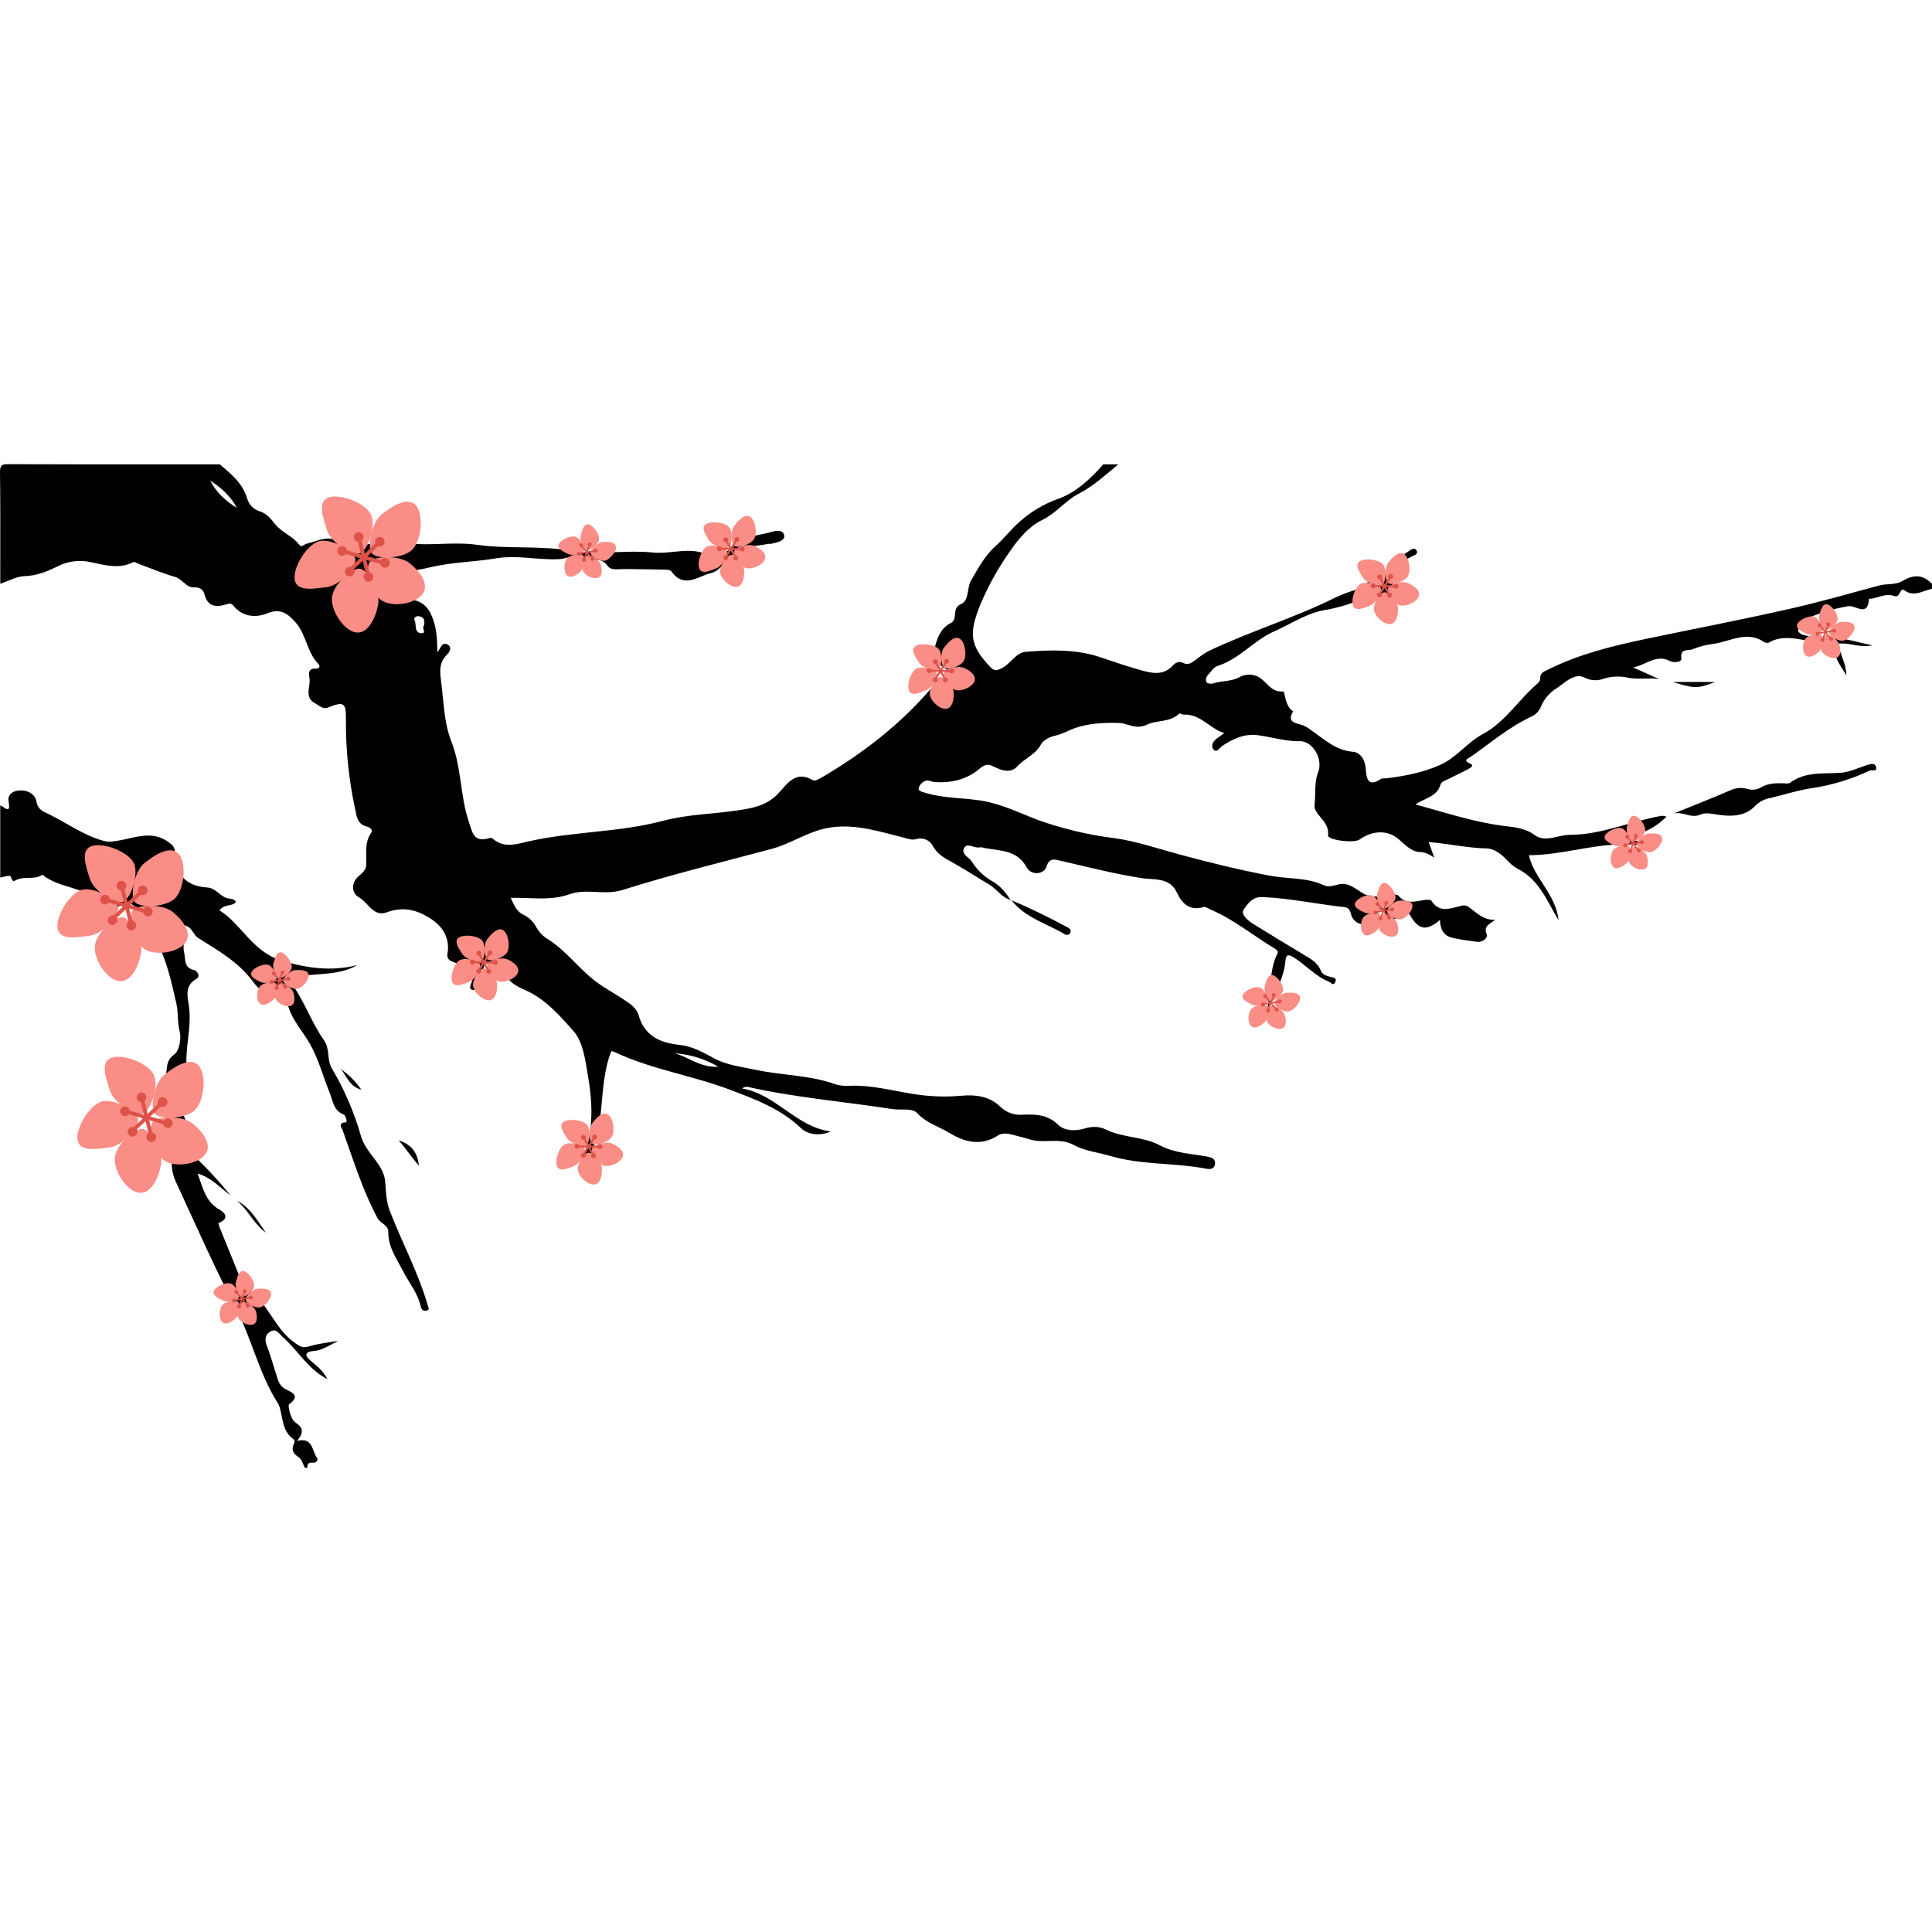 <svg xmlns="http://www.w3.org/2000/svg" fill="none" version="1.1" width="154" height="154" viewBox="0 0 154 154"><g><g><path d="M153.407,47.109C153.603,47.041,153.799,46.972,154,46.936L153.996,46.539C153.28,45.797,152.567,45.765,151.628,46.319C151.079,46.644,150.399,46.503,149.768,46.674C147.382,47.323,144.997,48.004,142.583,48.548C138.799,49.401,134.985,50.136,131.187,50.929C128.524,51.489,125.884,52.134,123.427,53.357C123.397,53.371,123.366,53.385,123.336,53.399C123.036,53.536,122.743,53.669,122.77,54.107C122.76,54.239,122.697,54.362,122.595,54.447C121.061,55.741,120.017,57.539,118.184,58.519C116.945,59.186,116.083,60.411,114.756,60.989C113.389,61.586,111.948,61.868,110.48,62.04C110.437,62.045,110.39,62.044,110.344,62.044C110.25,62.043,110.156,62.041,110.092,62.084C108.991,62.82,108.919,61.95,108.869,61.344C108.865,61.294,108.861,61.246,108.857,61.201C108.787,60.48,108.389,59.968,107.842,59.925C106.405,59.805,105.488,58.859,104.416,58.138C104.234,57.996,104.033,57.88,103.819,57.795C103.744,57.772,103.667,57.751,103.591,57.731C103.094,57.598,102.618,57.471,103.077,56.699C102.627,56.445,102.483,55.789,102.398,55.404C102.359,55.227,102.332,55.107,102.295,55.111C101.654,55.188,101.286,54.823,100.919,54.46C100.65,54.194,100.382,53.929,100.008,53.839C99.604,53.722,99.17,53.77,98.801,53.972C98.142,54.343,97.396,54.246,96.716,54.474C96.556,54.53,96.242,54.49,96.174,54.383C96.053,54.189,96.16,53.928,96.328,53.752C96.554,53.514,96.763,53.17,97.044,53.083C98.787,52.545,99.931,51.05,101.554,50.332C102.86,49.754,104.111,48.907,105.476,48.649C106.714,48.449,107.916,48.072,109.046,47.529C109.204,47.48,109.373,47.476,109.533,47.517C110.856,47.698,110.932,47.583,111.083,46.225C111.176,45.384,111.704,44.747,112.5,44.374C112.528,44.36,112.559,44.346,112.59,44.332C112.81,44.235,113.066,44.121,112.907,43.867C112.752,43.619,112.5,43.794,112.306,43.929C112.274,43.951,112.243,43.973,112.215,43.991C111.807,44.255,111.358,44.518,111.254,45.048C111.151,45.578,110.671,45.745,110.339,45.828C110.063,45.899,110.059,45.659,110.056,45.424C110.055,45.331,110.053,45.238,110.034,45.166C109.525,45.322,109.239,44.991,109.04,44.57C108.82,44.822,108.931,44.99,109.028,45.135C109.056,45.176,109.082,45.216,109.099,45.255C109.42,45.977,109.008,46.745,108.226,46.97C107.593,47.144,106.977,47.374,106.385,47.659C103.118,49.28,99.612,50.33,96.328,51.9C95.985,52.094,95.659,52.316,95.353,52.563C95.314,52.589,95.276,52.617,95.238,52.644C94.97,52.836,94.694,53.034,94.358,52.861C93.974,52.662,93.697,52.821,93.476,53.059C92.718,53.871,91.825,53.672,90.936,53.42C89.849,53.117,88.775,52.749,87.71,52.388C85.822,51.745,83.747,51.791,81.741,51.958C80.995,52.021,80.575,52.875,79.903,53.236C79.505,53.448,79.27,53.535,78.908,53.139C77.294,51.416,77.219,50.503,78.138,48.2C78.771,46.702,79.563,45.276,80.502,43.947C81.158,42.982,82.016,41.962,83.027,41.474C84.181,40.92,84.917,39.906,85.954,39.37C87.169,38.741,88.12,37.855,89.137,37.014L87.943,37.014C86.948,38.155,85.754,39.253,84.425,39.735C83.235,40.147,82.141,40.797,81.21,41.644C80.553,42.23,80.014,42.939,79.384,43.506C78.48,44.3,77.967,45.312,77.394,46.285C77.058,46.863,77.275,47.869,76.598,48.157C75.798,48.49,76.421,49.367,75.76,49.681C75.146,49.973,74.829,50.566,74.63,51.197C74.304,52.069,74.709,53.044,75.558,53.43C75.621,53.461,75.692,53.486,75.764,53.511C76.018,53.599,76.272,53.688,76.154,54.026C76.029,54.389,75.559,54.49,75.215,54.413C74.724,54.304,74.565,54.47,74.238,54.851C71.793,57.713,68.85,59.994,65.615,61.906C65.364,62.054,64.959,62.288,64.799,62.193C63.593,61.469,62.919,62.243,62.321,62.929C62.209,63.057,62.101,63.181,61.992,63.293C61.065,64.244,59.941,64.426,58.779,64.599C56.813,64.893,54.783,64.912,52.879,65.421C49.352,66.361,45.691,66.266,42.153,67.06C42.05,67.083,41.945,67.109,41.839,67.135C40.998,67.34,40.078,67.565,39.276,66.846C39.19,66.793,39.086,66.78,38.989,66.81C37.878,67.143,37.683,66.51,37.447,65.745C37.417,65.648,37.387,65.549,37.354,65.45C36.669,63.39,36.789,61.171,35.993,59.147C35.356,57.535,35.372,55.826,35.141,54.147C35.018,53.258,35.09,52.698,35.687,52.116C35.925,51.88,35.981,51.513,35.663,51.366C35.334,51.217,35.204,51.442,35.059,51.693C34.998,51.799,34.935,51.909,34.853,51.997C34.863,50.902,34.795,49.891,34.344,48.939C33.868,47.934,32.987,47.696,32.024,47.768C31.134,47.834,30.326,47.587,29.496,47.333C28.959,47.169,28.412,47.001,27.827,46.914C28.87,45.648,30.151,45.318,31.568,45.491C32.507,45.614,33.408,45.428,34.298,45.217C36.031,44.806,37.812,44.794,39.55,44.505C40.534,44.342,41.501,44.419,42.465,44.495C43.165,44.551,43.863,44.606,44.566,44.57C44.772,44.559,44.974,44.512,45.176,44.464C45.574,44.37,45.973,44.276,46.407,44.459C46.643,44.558,46.902,44.568,47.163,44.578C47.625,44.596,48.094,44.614,48.454,45.132C48.651,45.412,49.094,45.39,49.512,45.368C49.639,45.362,49.764,45.356,49.879,45.358C50.808,45.374,51.737,45.372,52.664,45.4C52.712,45.401,52.763,45.401,52.816,45.402C53.093,45.403,53.418,45.405,53.52,45.547C54.286,46.626,55.137,46.272,55.947,45.936C56.212,45.826,56.473,45.717,56.725,45.662C57.304,45.531,57.798,44.794,58.267,44.34C59.181,43.451,60.233,43.574,61.252,43.347C61.273,43.347,61.295,43.349,61.317,43.35C61.362,43.354,61.408,43.357,61.451,43.347C61.466,43.344,61.481,43.341,61.497,43.338C61.947,43.243,62.582,43.11,62.511,42.677C62.416,42.135,61.691,42.333,61.318,42.442C60.325,42.726,59.266,42.712,58.413,43.633C57.955,44.125,56.719,44.268,55.983,44.056C55.2,43.83,54.446,43.909,53.692,43.987C53.147,44.044,52.603,44.1,52.048,44.042C51.065,43.939,50.063,43.976,49.063,44.013C47.855,44.058,46.649,44.102,45.482,43.899C42.993,43.469,40.504,43.776,38.03,43.427C37.079,43.292,36.105,43.323,35.13,43.354C34.707,43.368,34.285,43.381,33.864,43.381C33.367,43.38,32.869,43.352,32.37,43.324C30.912,43.243,29.453,43.161,28.034,43.752C27.808,43.846,27.547,43.776,27.398,43.582C26.68,42.652,25.863,42.909,25.048,43.165C24.848,43.228,24.649,43.29,24.451,43.336C24.385,43.35,24.319,43.39,24.255,43.429C24.115,43.515,23.979,43.599,23.842,43.411C23.323,42.718,22.453,42.45,21.918,41.766C21.588,41.343,21.25,40.914,20.641,40.737C20.194,40.581,19.849,40.22,19.714,39.767C19.361,38.536,18.43,37.79,17.525,37.014C16.343,37.014,15.161,37.014,13.979,37.015C9.545,37.016,5.111,37.017,0.676,37C0.157,37,0,37.062,0,37.641C0.029,39.779,0.025,41.918,0.022,44.054C0.021,44.88,0.019,45.706,0.02,46.531C0.669,46.321,1.309,45.946,1.964,45.924C2.921,45.89,3.717,45.572,4.55,45.164C5.287,44.777,6.128,44.634,6.952,44.755C7.173,44.795,7.393,44.843,7.613,44.891C8.615,45.109,9.605,45.324,10.625,44.808C10.694,44.772,10.812,44.83,10.928,44.888C10.98,44.913,11.031,44.938,11.079,44.955C12.034,45.304,12.975,45.705,13.95,45.985C14.21,46.06,14.415,46.236,14.614,46.407C14.869,46.626,15.115,46.837,15.456,46.819C15.967,46.799,16.198,46.998,16.305,47.395C16.56,48.349,17.201,48.419,17.997,48.188C18.023,48.181,18.048,48.173,18.072,48.166C18.281,48.101,18.421,48.057,18.633,48.313C19.348,49.185,20.414,49.246,21.279,48.899C22.358,48.443,22.927,48.917,23.54,49.588C24.415,50.55,24.449,51.975,25.374,52.92C25.559,53.099,25.442,53.317,25.175,53.297C24.596,53.256,24.588,53.655,24.662,54.006C24.709,54.234,24.674,54.483,24.639,54.732C24.568,55.235,24.498,55.737,25.112,56.054C25.187,56.094,25.262,56.145,25.337,56.196C25.576,56.36,25.827,56.533,26.19,56.382C27.396,55.895,27.597,56.019,27.571,57.34C27.555,59.753,27.803,62.161,28.313,64.519C28.432,65.113,28.498,65.702,29.238,65.881C29.453,65.933,29.753,66.141,29.592,66.373C29.16,66.985,29.176,67.651,29.192,68.316C29.197,68.516,29.202,68.715,29.194,68.914C29.171,69.523,28.625,69.708,28.345,70.105C28.026,70.549,28.068,71.224,28.59,71.508C28.839,71.645,29.05,71.869,29.261,72.091C29.688,72.542,30.113,72.99,30.844,72.717C32.075,72.256,33.156,72.502,34.188,73.136C35.275,73.8,35.901,74.737,35.659,76.087C35.63,76.33,35.78,76.558,36.015,76.629C36.074,76.655,36.134,76.68,36.194,76.704C36.593,76.867,36.972,77.022,36.799,77.653C36.749,77.832,36.95,78.076,37.163,77.983C37.832,77.687,37.694,78.038,37.587,78.311C37.567,78.363,37.547,78.412,37.535,78.453C37.529,78.472,37.523,78.491,37.518,78.509C37.459,78.697,37.413,78.847,37.67,78.9C37.885,78.945,37.999,78.818,38.068,78.584C38.245,77.973,38.464,77.371,38.675,76.742C39.387,77.101,40.054,77.371,40.537,78.044C40.842,78.453,41.399,78.715,41.93,78.951C43.488,79.648,44.63,80.966,45.711,82.186C46.496,83.068,46.666,84.588,46.865,85.759C47.272,88.093,47.37,90.574,46.176,92.837C46.172,92.845,46.166,92.855,46.159,92.865C46.109,92.944,46.027,93.071,46.335,93.188C48.524,90.411,47.517,86.829,48.723,83.798C48.791,83.793,48.859,83.803,48.922,83.828C51.867,85.233,55.118,85.705,58.144,86.847C60.177,87.615,62.217,88.363,63.858,89.935C64.38,90.433,65.35,90.586,66.218,90.189C63.45,89.83,61.855,87.21,59.151,86.763C59.271,86.666,59.426,86.618,59.581,86.632C63.395,87.492,67.298,87.811,71.154,88.407C71.372,88.441,71.615,88.44,71.858,88.439C72.353,88.438,72.845,88.437,73.112,88.728C73.856,89.532,74.841,89.796,75.699,90.316C76.93,91.064,78.218,91.372,79.567,90.497C79.927,90.263,80.41,90.368,80.822,90.479C81.234,90.59,81.658,90.681,82.056,90.814C82.557,90.979,83.08,90.965,83.605,90.95C84.274,90.931,84.947,90.912,85.581,91.263C86.469,91.753,87.507,91.846,88.47,92.132C91.001,92.885,93.642,92.666,96.192,93.166C96.507,93.228,96.825,93.142,96.851,92.755C96.873,92.406,96.65,92.277,96.296,92.208C94.996,91.954,93.667,91.942,92.424,91.281C91.113,90.584,89.501,90.705,88.144,90.03C87.589,89.762,87.018,89.782,86.421,89.961C85.697,90.179,84.839,90.142,84.352,89.661C83.506,88.828,82.549,88.81,81.531,88.853C80.874,88.913,80.225,88.686,79.75,88.23C78.85,87.347,77.704,87.24,76.566,87.347C75.656,87.428,74.74,87.423,73.831,87.333C73.026,87.26,72.231,87.109,71.437,86.959C70.191,86.723,68.946,86.487,67.662,86.549C67.298,86.577,66.932,86.534,66.584,86.424C64.533,85.684,62.344,85.731,60.245,85.277C59.101,85.031,57.919,84.91,56.879,84.338C56.015,83.865,55.16,83.391,54.165,83.288C52.593,83.121,51.361,82.573,50.89,80.88C50.756,80.398,50.283,80.051,49.835,79.749C49.105,79.257,48.329,78.844,47.611,78.324C46.134,77.248,45.088,75.694,43.496,74.751C43.173,74.521,42.908,74.217,42.724,73.866C42.509,73.463,42.172,73.138,41.761,72.937C41.228,72.707,40.981,72.191,40.712,71.566C41.169,71.556,41.624,71.572,42.073,71.588C43.21,71.628,44.318,71.667,45.364,71.29C46.081,71.031,46.799,71.065,47.522,71.098C48.217,71.13,48.917,71.163,49.628,70.938C53.538,69.706,57.531,68.725,61.496,67.669C62.901,67.29,64.133,66.467,65.516,66.099C67.478,65.579,69.402,66.082,71.299,66.578C71.501,66.63,71.703,66.683,71.904,66.734C71.984,66.755,72.063,66.778,72.141,66.8C72.44,66.887,72.729,66.971,73.035,66.887C73.564,66.718,74.137,66.966,74.376,67.467C74.712,68.052,75.207,68.352,75.768,68.658C76.823,69.233,77.828,69.902,78.864,70.516C79.467,70.871,79.838,71.546,80.558,71.735C80.564,71.745,80.571,71.754,80.577,71.764L80.591,71.748C80.605,71.754,80.617,71.759,80.63,71.765C81.728,73.17,83.448,73.61,84.891,74.479C85.041,74.573,85.24,74.513,85.313,74.352C85.418,74.089,85.229,73.99,85.046,73.894C85.024,73.882,85.003,73.871,84.983,73.86C83.562,73.102,82.119,72.385,80.63,71.765C80.62,71.751,80.61,71.738,80.599,71.724L80.584,71.742C80.575,71.739,80.567,71.737,80.558,71.735C80.159,71.142,79.731,70.591,79.077,70.236C78.416,69.853,77.859,69.314,77.456,68.666C77.39,68.565,77.282,68.47,77.172,68.373C76.91,68.142,76.635,67.899,76.881,67.546C77.032,67.323,77.283,67.396,77.548,67.474C77.726,67.525,77.91,67.579,78.074,67.546C78.14,67.532,78.208,67.532,78.273,67.546C79.551,67.856,81.019,67.636,81.831,69.134C82.193,69.795,83.208,69.732,83.423,69.057C83.632,68.401,84.006,68.487,84.422,68.584C84.434,68.587,84.445,68.59,84.457,68.592C86.628,69.09,88.785,69.648,90.989,69.994C91.209,70.028,91.438,70.043,91.667,70.059C92.506,70.115,93.356,70.172,93.825,71.171C94.231,72.05,94.831,72.614,95.924,72.304C96.054,72.267,96.222,72.356,96.386,72.442C96.445,72.473,96.503,72.504,96.558,72.528C98.395,73.322,99.933,74.608,101.63,75.623C101.94,75.813,101.861,75.96,101.77,76.129C101.748,76.17,101.726,76.212,101.708,76.256C101.145,77.625,101.328,79.122,100.981,80.537C101.523,79.249,102.319,78.08,102.452,76.668C102.509,76.065,102.675,76.029,103.16,76.337C104.107,76.942,104.865,77.832,105.946,78.258C105.993,78.277,106.039,78.313,106.083,78.349C106.195,78.438,106.301,78.523,106.419,78.31C106.584,78.012,106.375,77.937,106.103,77.877C105.788,77.81,105.422,77.709,105.293,77.389C105.016,76.696,104.42,76.395,103.837,76.047C102.517,75.259,101.206,74.456,99.899,73.648C99.449,73.37,98.859,72.876,99.151,72.473C99.169,72.447,99.188,72.421,99.208,72.394C99.493,71.996,99.868,71.472,100.613,71.504C102.834,71.597,104.991,72.072,107.179,72.31C107.48,72.344,107.603,72.534,107.679,72.826C107.778,73.329,108.221,73.693,108.735,73.693C109.312,73.735,109.631,73.338,109.768,72.925C109.941,72.399,110.106,72.405,110.393,72.776C110.86,73.384,111.365,73.358,111.905,72.909C112.128,72.725,112.233,72.673,112.418,72.987C113.093,74.14,113.721,74.229,114.78,73.33C114.794,74.047,115.058,74.596,115.775,74.755C116.423,74.9,117.084,74.987,117.742,75.073C118.174,75.128,118.614,74.747,118.514,74.503C118.282,73.945,118.563,73.75,118.906,73.512C118.995,73.451,119.088,73.386,119.177,73.312C118.433,73.359,117.945,72.975,117.458,72.593C117.3,72.469,117.143,72.345,116.976,72.237C116.829,72.167,116.662,72.153,116.505,72.195C116.375,72.223,116.244,72.258,116.114,72.293C115.386,72.486,114.664,72.678,114.095,71.798C114.032,71.697,113.721,71.716,113.522,71.742C113.414,71.757,113.305,71.777,113.196,71.796C112.582,71.904,111.974,72.011,111.467,71.391C111.364,71.266,110.9,71.292,110.715,71.413C110.454,71.585,110.212,71.54,109.975,71.497C109.851,71.474,109.728,71.452,109.605,71.46C109.063,71.498,108.659,71.228,108.255,70.959C107.893,70.717,107.531,70.476,107.07,70.456C106.866,70.448,106.672,70.499,106.478,70.549C106.169,70.631,105.859,70.712,105.512,70.553C104.145,69.93,102.625,70.071,101.184,69.795C98.743,69.331,96.356,68.741,93.968,68.096C92.271,67.638,90.595,67.056,88.862,66.814C86.794,66.558,84.76,66.078,82.796,65.383C81.3,64.821,79.867,64.091,78.275,63.829C76.795,63.583,75.269,63.646,73.811,63.212C73.776,63.201,73.738,63.191,73.7,63.18C73.463,63.115,73.189,63.039,73.224,62.844C73.301,62.516,73.568,62.265,73.902,62.209C73.986,62.195,74.077,62.228,74.169,62.262C74.235,62.286,74.303,62.311,74.37,62.318C75.719,62.469,77.068,62.132,78.015,61.326C78.609,60.821,78.821,60.921,79.317,61.157L79.344,61.169C79.921,61.443,80.599,61.632,81.097,61.08C81.66,60.451,82.515,60.171,82.951,59.377C83.176,58.962,83.681,58.738,84.185,58.619C84.728,58.494,85.217,58.194,85.723,58.023C86.827,57.648,88.001,57.594,89.195,57.626C89.437,57.632,89.668,57.701,89.904,57.772C90.364,57.91,90.844,58.053,91.463,57.747C92.179,57.392,93.26,57.598,93.992,56.886C94.019,56.859,94.091,56.885,94.171,56.915C94.238,56.939,94.309,56.965,94.366,56.965C95.15,56.924,95.718,57.319,96.304,57.725C96.701,58.002,97.106,58.283,97.593,58.438L97.032,58.835C96.706,59.065,96.481,59.448,96.724,59.736C96.917,59.968,97.089,59.787,97.252,59.616C97.314,59.551,97.374,59.487,97.434,59.448C98.289,58.898,99.139,58.474,100.219,58.599C100.641,58.648,101.055,58.732,101.47,58.816C102.161,58.955,102.855,59.096,103.59,59.077C104.652,59.051,105.474,60.522,105.076,61.534C104.854,62.106,104.842,62.699,104.83,63.286C104.823,63.584,104.817,63.88,104.784,64.17C104.744,64.521,104.989,64.815,105.256,65.136C105.583,65.529,105.943,65.961,105.856,66.586C105.806,66.957,107.919,67.241,108.369,66.919C109.374,66.203,110.576,66.123,111.467,66.877C112.014,67.334,112.494,67.902,113.208,67.919C113.683,67.931,113.956,68.144,114.326,68.358C114.187,67.973,114.048,67.59,113.878,67.12C115.474,67.253,116.982,67.596,118.528,67.63C119.099,67.644,119.676,68.078,120.12,68.559C120.383,68.855,120.697,69.103,121.047,69.291C122.671,70.136,123.288,71.762,124.231,73.35C124.018,71.28,122.285,70.017,121.867,68.17C123.143,68.165,124.399,67.949,125.653,67.733C127.614,67.395,129.571,67.058,131.59,67.534C131.239,66.997,130.751,67.02,130.245,67.043C129.812,67.063,129.366,67.084,128.984,66.752C130.484,66.651,131.758,66.183,132.836,65.095C132.716,65.056,132.592,65.032,132.466,65.026C129.997,65.452,127.671,66.546,125.104,66.546C124.789,66.545,124.467,66.618,124.147,66.692C123.521,66.835,122.899,66.978,122.331,66.564C121.535,65.974,120.635,65.933,119.744,65.816C117.412,65.512,115.194,64.764,112.836,64.123C113.604,63.587,114.559,63.513,114.826,62.521C114.887,62.293,115.347,62.157,115.635,62.007C116.105,61.759,116.59,61.548,117.054,61.294C117.4,61.104,117.436,60.975,117.189,60.869C116.668,60.646,116.91,60.51,117.117,60.392C117.155,60.371,117.192,60.35,117.223,60.329C118.787,59.238,120.249,57.983,121.998,57.154C122.373,57.005,122.671,56.71,122.824,56.338C123.075,55.722,123.518,55.202,124.087,54.855C124.215,54.77,124.347,54.672,124.482,54.57C125.039,54.152,125.65,53.694,126.276,53.996C126.746,54.25,127.302,54.291,127.804,54.109C128.428,53.905,129.096,53.871,129.738,54.012C130.161,54.109,130.601,54.097,131.044,54.086C131.45,54.075,131.859,54.064,132.261,54.137L130.172,53.2C130.514,53.143,130.835,52.999,131.153,52.856C131.771,52.579,132.377,52.307,133.097,52.69C133.407,52.855,134.06,52.781,134.02,52.503C133.927,51.873,134.273,51.842,134.593,51.812C134.705,51.802,134.813,51.792,134.899,51.757C135.414,51.548,135.954,51.406,136.505,51.334C136.896,51.286,137.286,51.173,137.677,51.061C138.658,50.778,139.646,50.494,140.659,51.203C140.776,51.259,140.911,51.259,141.027,51.203C141.938,50.691,142.853,50.85,143.767,51.01C144.137,51.075,144.507,51.14,144.877,51.16C145.641,51.201,146.105,51.509,146.328,52.291C146.473,52.805,146.847,53.256,147.17,53.829C147.162,52.873,146.662,52.152,146.511,51.316C146.915,51.251,147.302,51.32,147.702,51.391C148.179,51.476,148.676,51.564,149.245,51.434C148.852,51.364,148.487,51.273,148.136,51.186C147.453,51.017,146.824,50.861,146.143,50.894C145.422,50.901,144.702,50.826,143.998,50.671C143.733,50.626,143.312,50.499,143.335,50.201C143.337,50.178,143.339,50.153,143.34,50.127C143.353,49.912,143.371,49.613,143.696,49.459C144.848,48.911,146.071,48.527,147.331,48.319C147.515,48.29,147.732,48.365,147.947,48.439C148.431,48.606,148.907,48.77,148.98,47.736C148.982,47.722,149.169,47.732,149.265,47.71C149.407,47.679,149.548,47.636,149.689,47.594C150.112,47.466,150.535,47.339,150.996,47.512C151.241,47.603,151.353,47.403,151.452,47.227C151.542,47.066,151.62,46.926,151.778,47.041C152.367,47.472,152.886,47.291,153.407,47.109ZM16.761,38.302C17.619,38.882,18.398,39.539,18.876,40.485C17.991,39.926,17.227,39.253,16.761,38.302ZM33.389,49.119C33.84,49.179,33.87,49.492,33.798,49.864L33.804,49.864C33.704,49.931,33.736,50.06,33.767,50.183C33.806,50.341,33.843,50.487,33.593,50.475C33.183,50.459,33.157,50.162,33.131,49.864C33.118,49.718,33.106,49.573,33.048,49.459C32.947,49.254,33.142,49.087,33.389,49.119ZM136.71,54.361L133.351,54.361C135.058,54.893,135.313,54.905,136.71,54.361ZM137.918,63.001C136.423,63.642,134.911,64.236,133.407,64.849C133.73,64.76,134.051,64.84,134.374,64.922C134.745,65.016,135.119,65.11,135.5,64.944C135.885,64.772,136.272,64.835,136.684,64.903C136.736,64.912,136.788,64.92,136.841,64.928C137.924,65.099,139.087,65.101,139.895,64.249C140.225,63.91,140.655,63.684,141.123,63.606C142.243,63.343,143.341,62.975,144.505,62.812C146.074,62.571,147.6,62.103,149.034,61.423C149.094,61.395,149.179,61.398,149.264,61.402C149.432,61.408,149.596,61.414,149.551,61.173C149.483,60.812,149.175,60.863,148.837,60.975C148.127,61.205,147.442,61.548,146.676,61.602C146.396,61.62,146.114,61.626,145.832,61.632C144.74,61.655,143.647,61.678,142.687,62.396C142.591,62.468,142.429,62.456,142.272,62.444C142.213,62.44,142.156,62.435,142.102,62.435C141.509,62.422,140.942,62.433,140.389,62.755C140.048,62.956,139.637,63.001,139.261,62.878C138.813,62.755,138.336,62.799,137.918,63.001ZM24.29,116.988C24.137,116.671,24.075,116.319,23.731,116.097C23.387,115.875,23.217,115.573,23.398,115.16L23.4,115.157C23.469,115.001,23.549,114.822,23.387,114.71C22.485,114.078,22.559,113.038,22.282,112.147C22.241,112.023,22.184,111.905,22.113,111.796C20.631,109.444,20.066,106.693,18.778,104.242C17.045,100.945,15.559,97.519,13.987,94.139C13.751,93.595,13.652,93.003,13.697,92.412C13.77,90.861,13.423,89.318,12.692,87.946C12.663,87.894,12.632,87.845,12.603,87.799C12.445,87.549,12.332,87.37,12.784,87.103C13.091,86.921,13.119,86.564,13.148,86.206C13.161,86.047,13.174,85.887,13.211,85.743C13.251,85.589,13.267,85.431,13.283,85.274C13.327,84.845,13.371,84.418,13.89,84.052C14.288,83.772,14.469,82.774,14.322,82.21C14.123,81.456,14.226,80.704,14.055,79.975C13.605,78.052,13.227,76.107,12.081,74.418C11.683,73.832,11.399,73.177,11.003,72.576C10.607,71.975,10.245,71.945,9.739,72.149C9.085,72.415,8.43,72.369,7.971,71.917C6.679,70.647,4.725,70.827,3.378,69.724C3.043,69.964,2.663,69.969,2.281,69.975C1.958,69.979,1.633,69.983,1.335,70.131C1.019,70.287,1.015,70.277,0.861,69.888C0.818,69.775,0.712,69.783,0.018,69.95L0.018,64.194C0.096,64.22,0.188,64.282,0.281,64.344C0.561,64.531,0.837,64.715,0.684,63.886C0.597,63.414,0.899,63.092,1.421,63.021C2.145,62.924,2.789,63.265,2.899,63.872C3.024,64.565,3.464,64.686,3.918,64.91C5.368,65.627,6.689,66.603,8.281,67.03C8.661,67.132,8.986,67.079,9.365,67.016C9.393,67.012,9.421,67.007,9.449,67.002C9.714,66.959,9.981,66.899,10.249,66.838C11.318,66.597,12.408,66.352,13.456,67.143C13.747,67.364,13.938,67.523,13.934,67.908C13.912,69.63,14.797,70.645,16.514,70.742C17.189,70.784,17.479,71.379,18.048,71.576C18.265,71.649,18.607,71.599,18.812,71.873C18.524,72.304,17.909,72.01,17.495,72.56C19.26,73.685,20.131,75.841,22.368,76.541C24.405,77.181,26.405,77.454,28.492,76.927C26.811,77.891,24.825,77.482,22.945,77.998C24.154,79.477,24.724,81.353,25.828,82.923C26.315,83.615,26.037,84.455,26.453,85.167C27.453,86.85,28.23,88.655,28.765,90.536C29.163,91.969,30.599,92.745,30.71,94.238C30.768,95.02,30.776,95.758,31.082,96.548C32.059,99.071,33.355,101.467,34.105,104.079C34.114,104.111,34.126,104.142,34.137,104.172C34.184,104.296,34.221,104.396,34.035,104.46C33.835,104.54,33.611,104.426,33.558,104.218C33.331,103.104,32.599,102.253,32.101,101.278C32.002,101.084,31.896,100.892,31.79,100.7C31.364,99.93,30.939,99.16,30.953,98.228C30.959,97.866,30.726,97.687,30.491,97.505C30.338,97.388,30.184,97.269,30.094,97.1C28.9,94.875,28.17,92.474,27.32,90.118C27.309,90.087,27.289,90.049,27.267,90.006C27.157,89.798,26.992,89.483,27.573,89.457C27.718,89.457,27.543,88.893,27.402,88.841C26.582,88.538,26.542,87.76,26.285,87.126C25.748,85.801,25.392,84.395,24.674,83.157C24.125,82.2,23.353,81.386,23.003,80.297C22.85,79.885,22.492,79.583,22.059,79.503C21.196,79.372,20.597,78.834,20.135,78.211C18.991,76.668,17.368,75.755,15.802,74.771C15.374,74.503,15.336,73.882,14.674,73.759C14.829,74.159,14.765,74.534,14.7,74.909C14.645,75.231,14.59,75.554,14.674,75.894C14.705,76.031,14.719,76.17,14.733,76.306C14.779,76.762,14.822,77.179,15.486,77.328C15.72,77.381,16.011,77.83,15.651,78.03C14.778,78.517,14.909,79.289,15.029,79.993L15.036,80.033C15.197,80.976,15.091,81.91,14.986,82.846C14.914,83.485,14.842,84.125,14.855,84.769C14.855,85.219,14.375,85.678,14.123,86.136C13.725,86.841,13.757,87.377,14.25,88.169C14.926,89.258,15.179,90.616,15.573,91.872C15.635,92.071,15.573,92.239,15.786,92.444C16.704,93.338,17.568,94.285,18.372,95.282C17.563,94.703,16.91,93.893,15.756,93.543C16.166,94.681,16.371,95.761,17.469,96.402C17.813,96.6,18.351,97.031,17.553,97.436C17.503,97.454,17.452,97.467,17.4,97.473C17.435,97.596,17.461,97.724,17.509,97.843Q18.388,100.026,19.276,102.199C19.324,102.318,19.357,102.487,19.449,102.541C21.305,103.591,21.793,105.869,23.518,107.052L23.522,107.055C23.9,107.314,24.141,107.478,24.624,107.322C25.285,107.112,25.995,107.05,26.958,106.874C26.142,107.308,25.615,107.657,24.916,107.699C24.491,107.725,24.174,107.955,24.702,108.41C25.229,108.864,25.754,109.249,26.094,109.93C24.541,109.136,23.756,107.646,22.551,106.59C22.487,106.533,22.425,106.466,22.364,106.398C22.152,106.165,21.937,105.927,21.584,106.117C21.128,106.363,21.075,106.774,21.277,107.294C21.622,108.174,21.849,109.097,22.159,109.988C22.244,110.273,22.428,110.518,22.678,110.68C22.756,110.728,22.846,110.773,22.938,110.82C23.398,111.05,23.897,111.3,23.026,111.955C22.959,112.004,23.11,113.092,23.564,113.396C24.22,113.832,24.188,114.231,23.681,114.854C24.614,114.627,24.814,115.155,25.01,115.674C25.081,115.86,25.151,116.046,25.255,116.194C25.412,116.42,25.193,116.619,24.895,116.591C24.596,116.563,24.463,116.698,24.511,117L24.29,116.988ZM53.763,83.955C54.997,84.036,56.195,84.405,57.261,85.033C56.321,85.086,55.606,84.745,54.922,84.419C54.537,84.236,54.163,84.057,53.763,83.955ZM28.804,86.863C28.36,86.208,27.795,85.644,27.139,85.201C27.642,85.715,27.79,86.583,28.804,86.863ZM31.783,90.906C32.352,91.549,32.825,92.267,33.387,92.916C33.295,91.868,32.762,91.195,31.783,90.906ZM18.874,95.707C19.783,96.433,20.237,97.573,21.19,98.253C20.521,97.309,19.962,96.251,18.874,95.707Z" fill-rule="evenodd" fill="#000000" fill-opacity="1"/></g><g><g><path d="M32.761,43.904C31.961,44.55,29.945,44.623,29.611,44.053C29.276,43.483,29.614,41.657,30.415,41.01C31.216,40.364,32.525,39.514,33.173,40.313C33.821,41.113,33.562,43.257,32.761,43.904Z" fill="#FA8D85" fill-opacity="1"/></g><g><path d="M29.627,41.153C29.933,42.134,29.256,44.029,28.601,44.129C27.947,44.228,26.371,43.24,26.065,42.258C25.758,41.277,25.251,39.949,26.235,39.644C27.218,39.339,29.321,40.172,29.627,41.153Z" fill="#FA8D85" fill-opacity="1"/></g><g><path d="M25.579,43.11C26.602,42.984,28.35,43.986,28.332,44.647C28.313,45.307,27.057,46.678,26.035,46.803C25.012,46.928,23.613,47.19,23.487,46.17C23.361,45.15,24.557,43.235,25.579,43.11Z" fill="#FA8D85" fill-opacity="1"/></g><g><path d="M26.475,47.512C26.659,46.501,28.137,45.133,28.764,45.347C29.391,45.561,30.33,47.164,30.147,48.175C29.963,49.186,29.35,50.59,28.336,50.407C27.323,50.224,26.292,48.524,26.475,47.512Z" fill="#FA8D85" fill-opacity="1"/></g><g><path d="M30.311,47.787C29.513,47.137,29.03,45.184,29.521,44.741C30.012,44.298,31.873,44.255,32.671,44.906C33.469,45.556,34.292,46.605,33.64,47.4C32.988,48.196,31.109,48.438,30.311,47.787Z" fill="#FA8D85" fill-opacity="1"/></g><g><path d="M30.99,44.629C30.858,44.462,30.615,44.433,30.448,44.565C30.416,44.591,30.393,44.623,30.371,44.655L29.29,44.342L30.131,43.537C30.192,43.561,30.258,43.576,30.327,43.566C30.539,43.535,30.685,43.34,30.654,43.129C30.623,42.919,30.427,42.773,30.216,42.804C30.005,42.835,29.859,43.03,29.89,43.24C29.894,43.27,29.908,43.294,29.918,43.32L29.079,44.123L28.826,43.101C28.877,43.06,28.921,43.012,28.946,42.948C29.025,42.75,28.929,42.526,28.731,42.448C28.533,42.369,28.308,42.466,28.229,42.663C28.151,42.861,28.247,43.084,28.445,43.163C28.474,43.174,28.503,43.175,28.532,43.179L28.783,44.196L27.65,43.868C27.64,43.802,27.62,43.738,27.577,43.682C27.444,43.516,27.202,43.487,27.034,43.619C26.867,43.751,26.839,43.993,26.971,44.16C27.103,44.326,27.345,44.355,27.513,44.223C27.535,44.205,27.549,44.181,27.566,44.16L28.698,44.487L27.971,45.184C27.923,45.172,27.872,45.169,27.82,45.176C27.609,45.207,27.463,45.402,27.494,45.613C27.525,45.823,27.721,45.969,27.932,45.938C28.143,45.907,28.289,45.712,28.258,45.501C28.251,45.455,28.233,45.413,28.212,45.374L28.909,44.706L29.148,45.677C29.091,45.718,29.041,45.77,29.013,45.84C28.934,46.038,29.031,46.261,29.229,46.34C29.427,46.419,29.651,46.322,29.73,46.125C29.809,45.927,29.712,45.704,29.515,45.625C29.492,45.616,29.469,45.617,29.446,45.613L29.204,44.634L30.313,44.954C30.326,45.008,30.347,45.059,30.383,45.105C30.516,45.272,30.758,45.301,30.926,45.169C31.094,45.038,31.122,44.796,30.99,44.629Z" fill="#DE5349" fill-opacity="1"/></g></g><g><g><path d="M13.86,71.691C13.059,72.337,11.044,72.41,10.709,71.84C10.375,71.27,10.713,69.444,11.514,68.797C12.315,68.151,13.624,67.302,14.272,68.101C14.919,68.9,14.661,71.045,13.86,71.691Z" fill="#FA8D85" fill-opacity="1"/></g><g><path d="M10.726,68.94C11.031,69.922,10.355,71.817,9.7,71.916C9.045,72.015,7.469,71.027,7.163,70.046C6.857,69.064,6.35,67.737,7.333,67.432C8.317,67.127,10.419,67.959,10.726,68.94Z" fill="#FA8D85" fill-opacity="1"/></g><g><path d="M6.678,70.897C7.7,70.771,9.449,71.774,9.43,72.434C9.412,73.095,8.156,74.465,7.133,74.591C6.111,74.716,4.711,74.977,4.585,73.958C4.46,72.938,5.656,71.022,6.678,70.897Z" fill="#FA8D85" fill-opacity="1"/></g><g><path d="M7.574,75.3C7.758,74.288,9.236,72.92,9.863,73.134C10.489,73.348,11.429,74.951,11.245,75.962C11.062,76.974,10.449,78.377,9.435,78.194C8.421,78.011,7.391,76.311,7.574,75.3Z" fill="#FA8D85" fill-opacity="1"/></g><g><path d="M11.409,75.575C10.612,74.925,10.129,72.971,10.62,72.528C11.111,72.085,12.972,72.042,13.77,72.693C14.568,73.343,15.39,74.392,14.738,75.188C14.087,75.984,12.207,76.225,11.409,75.575Z" fill="#FA8D85" fill-opacity="1"/></g><g><path d="M12.089,72.416C11.957,72.249,11.714,72.221,11.547,72.353C11.514,72.378,11.492,72.41,11.47,72.443L10.389,72.13L11.23,71.324C11.291,71.349,11.356,71.363,11.426,71.353C11.637,71.323,11.783,71.127,11.752,70.917C11.721,70.706,11.526,70.56,11.315,70.591C11.104,70.622,10.957,70.817,10.989,71.028C10.993,71.057,11.007,71.081,11.017,71.107L10.178,71.911L9.925,70.888C9.975,70.848,10.019,70.799,10.045,70.735C10.124,70.538,10.027,70.314,9.829,70.235C9.631,70.156,9.407,70.253,9.328,70.45C9.249,70.648,9.346,70.872,9.544,70.95C9.572,70.962,9.602,70.962,9.631,70.966L9.882,71.983L8.748,71.655C8.739,71.59,8.719,71.526,8.675,71.47C8.543,71.303,8.301,71.274,8.133,71.406C7.966,71.538,7.937,71.78,8.069,71.947C8.201,72.114,8.444,72.142,8.611,72.011C8.634,71.993,8.648,71.969,8.665,71.947L9.797,72.275L9.069,72.972C9.021,72.96,8.971,72.956,8.919,72.964C8.708,72.994,8.562,73.19,8.593,73.4C8.623,73.611,8.819,73.756,9.03,73.725C9.241,73.694,9.387,73.499,9.356,73.289C9.349,73.242,9.332,73.2,9.311,73.161L10.008,72.494L10.247,73.464C10.19,73.506,10.14,73.557,10.112,73.628C10.033,73.825,10.13,74.049,10.328,74.128C10.525,74.206,10.75,74.11,10.829,73.913C10.908,73.715,10.811,73.491,10.613,73.412C10.591,73.404,10.568,73.405,10.545,73.4L10.303,72.421L11.412,72.742C11.424,72.795,11.446,72.847,11.482,72.893C11.614,73.06,11.857,73.088,12.024,72.957C12.192,72.825,12.221,72.583,12.089,72.416Z" fill="#DE5349" fill-opacity="1"/></g></g><g><g><path d="M15.452,88.562C14.651,89.208,12.636,89.281,12.301,88.711C11.967,88.141,12.305,86.315,13.106,85.668C13.906,85.022,15.216,84.173,15.863,84.972C16.511,85.771,16.253,87.916,15.452,88.562Z" fill="#FA8D85" fill-opacity="1"/></g><g><path d="M12.317,85.811C12.623,86.793,11.947,88.688,11.292,88.787C10.637,88.886,9.061,87.898,8.755,86.917C8.449,85.935,7.942,84.608,8.925,84.303C9.909,83.998,12.011,84.83,12.317,85.811Z" fill="#FA8D85" fill-opacity="1"/></g><g><path d="M8.27,87.768C9.292,87.642,11.041,88.645,11.022,89.305C11.004,89.966,9.748,91.336,8.725,91.462C7.703,91.587,6.303,91.848,6.177,90.829C6.052,89.809,7.247,87.893,8.27,87.768Z" fill="#FA8D85" fill-opacity="1"/></g><g><path d="M9.166,92.171C9.349,91.159,10.828,89.791,11.454,90.005C12.081,90.219,13.02,91.822,12.837,92.833C12.654,93.845,12.04,95.248,11.027,95.065C10.013,94.882,8.982,93.182,9.166,92.171Z" fill="#FA8D85" fill-opacity="1"/></g><g><path d="M13.001,92.446C12.203,91.796,11.72,89.842,12.212,89.399C12.703,88.956,14.564,88.913,15.362,89.564C16.159,90.214,16.982,91.263,16.33,92.059C15.679,92.855,13.799,93.096,13.001,92.446Z" fill="#FA8D85" fill-opacity="1"/></g><g><path d="M13.68,89.287C13.548,89.12,13.306,89.092,13.138,89.224C13.106,89.249,13.084,89.281,13.062,89.313L11.981,89.001L12.822,88.195C12.883,88.22,12.948,88.234,13.018,88.224C13.229,88.194,13.375,87.998,13.344,87.788C13.313,87.577,13.117,87.431,12.906,87.462C12.695,87.493,12.549,87.688,12.58,87.899C12.585,87.928,12.599,87.952,12.609,87.978L11.769,88.782L11.517,87.759C11.567,87.719,11.611,87.67,11.637,87.606C11.716,87.409,11.619,87.185,11.421,87.106C11.223,87.027,10.999,87.124,10.92,87.321C10.841,87.519,10.938,87.743,11.136,87.821C11.164,87.833,11.193,87.833,11.223,87.837L11.474,88.854L10.34,88.526C10.331,88.461,10.311,88.397,10.267,88.341C10.135,88.174,9.892,88.145,9.725,88.277C9.558,88.409,9.529,88.651,9.661,88.818C9.793,88.985,10.036,89.013,10.203,88.882C10.226,88.864,10.239,88.84,10.257,88.818L11.389,89.146L10.661,89.843C10.613,89.831,10.563,89.827,10.511,89.834C10.3,89.865,10.154,90.061,10.185,90.271C10.215,90.482,10.411,90.627,10.622,90.596C10.833,90.565,10.979,90.37,10.948,90.16C10.941,90.113,10.924,90.071,10.902,90.032L11.6,89.365L11.839,90.335C11.782,90.377,11.732,90.428,11.704,90.499C11.625,90.696,11.722,90.92,11.919,90.999C12.117,91.077,12.342,90.981,12.421,90.783C12.5,90.586,12.403,90.362,12.205,90.283C12.182,90.274,12.159,90.276,12.137,90.271L11.895,89.292L13.004,89.613C13.016,89.666,13.038,89.718,13.074,89.764C13.206,89.931,13.448,89.959,13.616,89.828C13.784,89.696,13.813,89.454,13.68,89.287Z" fill="#DE5349" fill-opacity="1"/></g></g><g transform="matrix(0.827,0.563,-0.565,0.825,31.23,-18.72)"><g><path d="M49.769,42.91C49.448,43.171,48.638,43.2,48.504,42.97C48.37,42.741,48.506,42.005,48.827,41.744C49.149,41.484,49.674,41.141,49.935,41.463C50.195,41.786,50.091,42.65,49.769,42.91Z" fill="#FA8D85" fill-opacity="1"/></g><g><path d="M48.512,41.801C48.634,42.197,48.363,42.961,48.1,43.001C47.837,43.041,47.204,42.643,47.081,42.247C46.958,41.851,46.755,41.316,47.149,41.193C47.544,41.07,48.389,41.406,48.512,41.801Z" fill="#FA8D85" fill-opacity="1"/></g><g><path d="M46.885,42.59C47.295,42.54,47.998,42.944,47.99,43.21C47.983,43.476,47.478,44.029,47.068,44.079C46.657,44.13,46.095,44.235,46.045,43.824C45.994,43.413,46.474,42.641,46.885,42.59Z" fill="#FA8D85" fill-opacity="1"/></g><g><path d="M47.245,44.364C47.319,43.957,47.912,43.405,48.164,43.492C48.415,43.578,48.793,44.224,48.719,44.631C48.645,45.039,48.399,45.605,47.992,45.531C47.585,45.457,47.171,44.772,47.245,44.364Z" fill="#FA8D85" fill-opacity="1"/></g><g><path d="M48.786,44.475C48.465,44.213,48.271,43.426,48.469,43.247C48.666,43.068,49.413,43.051,49.733,43.313C50.054,43.575,50.384,43.998,50.122,44.319C49.861,44.64,49.106,44.737,48.786,44.475Z" fill="#FA8D85" fill-opacity="1"/></g><g><path d="M49.059,43.202C49.006,43.135,48.908,43.123,48.841,43.177C48.828,43.187,48.819,43.2,48.81,43.213L48.376,43.087L48.714,42.762C48.739,42.772,48.765,42.778,48.793,42.774C48.878,42.761,48.936,42.683,48.924,42.598C48.911,42.513,48.833,42.454,48.748,42.467C48.663,42.479,48.605,42.558,48.617,42.643C48.619,42.654,48.624,42.664,48.629,42.675L48.291,42.998L48.19,42.586C48.21,42.57,48.228,42.551,48.238,42.525C48.27,42.445,48.231,42.355,48.152,42.323C48.072,42.291,47.982,42.33,47.95,42.41C47.919,42.49,47.958,42.58,48.037,42.611C48.049,42.616,48.06,42.616,48.072,42.618L48.173,43.028L47.718,42.895C47.714,42.869,47.706,42.843,47.688,42.821C47.635,42.754,47.538,42.742,47.471,42.795C47.403,42.848,47.392,42.946,47.445,43.013C47.498,43.08,47.595,43.092,47.663,43.039C47.672,43.032,47.677,43.022,47.684,43.013L48.139,43.145L47.846,43.426C47.827,43.421,47.807,43.42,47.786,43.423C47.701,43.435,47.643,43.514,47.655,43.599C47.667,43.684,47.746,43.742,47.831,43.73C47.916,43.717,47.974,43.639,47.962,43.554C47.959,43.535,47.952,43.518,47.943,43.502L48.223,43.233L48.319,43.625C48.296,43.641,48.276,43.662,48.265,43.69C48.233,43.77,48.272,43.86,48.352,43.892C48.431,43.924,48.521,43.885,48.553,43.805C48.585,43.726,48.546,43.635,48.466,43.604C48.457,43.6,48.448,43.601,48.439,43.599L48.342,43.204L48.787,43.333C48.792,43.355,48.801,43.376,48.815,43.394C48.868,43.462,48.966,43.473,49.033,43.42C49.101,43.367,49.112,43.27,49.059,43.202Z" fill="#DE5349" fill-opacity="1"/></g></g><g transform="matrix(0.827,0.563,-0.565,0.825,60.092,7.134)"><g><path d="M22.311,102.455C21.99,102.716,21.18,102.745,21.046,102.515C20.912,102.286,21.048,101.55,21.369,101.289C21.691,101.029,22.216,100.686,22.477,101.008C22.737,101.33,22.633,102.195,22.311,102.455Z" fill="#FA8D85" fill-opacity="1"/></g><g><path d="M21.054,101.346C21.177,101.741,20.905,102.505,20.642,102.545C20.379,102.585,19.747,102.187,19.624,101.791C19.501,101.396,19.297,100.861,19.692,100.738C20.087,100.615,20.931,100.95,21.054,101.346Z" fill="#FA8D85" fill-opacity="1"/></g><g><path d="M19.428,102.135C19.838,102.084,20.541,102.488,20.533,102.754C20.526,103.021,20.021,103.573,19.611,103.623C19.2,103.674,18.638,103.779,18.588,103.368C18.537,102.957,19.017,102.185,19.428,102.135Z" fill="#FA8D85" fill-opacity="1"/></g><g><path d="M19.788,103.909C19.862,103.502,20.456,102.95,20.707,103.036C20.959,103.123,21.336,103.769,21.262,104.176C21.189,104.584,20.943,105.15,20.535,105.076C20.129,105.002,19.715,104.317,19.788,103.909Z" fill="#FA8D85" fill-opacity="1"/></g><g><path d="M21.328,104.02C21.007,103.758,20.813,102.971,21.011,102.792C21.208,102.614,21.955,102.597,22.275,102.859C22.596,103.121,22.926,103.544,22.664,103.864C22.403,104.185,21.648,104.282,21.328,104.02Z" fill="#FA8D85" fill-opacity="1"/></g><g><path d="M21.6,102.747C21.547,102.68,21.45,102.668,21.383,102.721C21.37,102.732,21.361,102.745,21.352,102.758L20.918,102.632L21.256,102.307C21.28,102.317,21.306,102.323,21.334,102.319C21.419,102.306,21.478,102.228,21.465,102.143C21.453,102.058,21.374,101.999,21.29,102.012C21.205,102.024,21.146,102.103,21.159,102.188C21.16,102.199,21.166,102.209,21.17,102.219L20.833,102.543L20.732,102.131C20.752,102.115,20.769,102.095,20.78,102.07C20.811,101.99,20.773,101.9,20.693,101.868C20.614,101.836,20.524,101.875,20.492,101.955C20.46,102.034,20.499,102.125,20.578,102.156C20.59,102.161,20.602,102.161,20.613,102.163L20.714,102.573L20.259,102.44C20.255,102.414,20.247,102.388,20.23,102.366C20.177,102.299,20.079,102.287,20.012,102.34C19.945,102.393,19.933,102.491,19.986,102.558C20.04,102.625,20.137,102.637,20.204,102.584C20.213,102.576,20.219,102.567,20.226,102.558L20.68,102.69L20.388,102.971C20.369,102.966,20.348,102.965,20.328,102.968C20.243,102.98,20.184,103.059,20.197,103.144C20.209,103.228,20.288,103.287,20.372,103.275C20.457,103.262,20.516,103.184,20.503,103.099C20.5,103.08,20.493,103.063,20.485,103.047L20.765,102.778L20.861,103.17C20.838,103.186,20.818,103.207,20.807,103.235C20.775,103.315,20.814,103.405,20.893,103.437C20.973,103.469,21.063,103.43,21.094,103.35C21.126,103.271,21.087,103.18,21.008,103.149C20.999,103.145,20.99,103.146,20.98,103.144L20.883,102.749L21.329,102.878C21.334,102.9,21.342,102.921,21.357,102.939C21.41,103.006,21.507,103.018,21.574,102.965C21.642,102.912,21.653,102.814,21.6,102.747Z" fill="#DE5349" fill-opacity="1"/></g></g><g transform="matrix(0.827,0.563,-0.565,0.825,46.263,1.016)"><g><path d="M25.296,77.049C24.975,77.309,24.165,77.339,24.031,77.109C23.897,76.879,24.032,76.143,24.354,75.882C24.676,75.622,25.201,75.28,25.461,75.602C25.722,75.924,25.618,76.788,25.296,77.049Z" fill="#FA8D85" fill-opacity="1"/></g><g><path d="M24.038,75.94C24.161,76.335,23.889,77.099,23.626,77.139C23.363,77.179,22.73,76.781,22.608,76.385C22.485,75.99,22.281,75.455,22.676,75.332C23.071,75.209,23.915,75.544,24.038,75.94Z" fill="#FA8D85" fill-opacity="1"/></g><g><path d="M22.412,76.729C22.822,76.678,23.525,77.082,23.517,77.348C23.51,77.614,23.005,78.167,22.595,78.217C22.184,78.268,21.622,78.373,21.572,77.962C21.521,77.551,22.001,76.779,22.412,76.729Z" fill="#FA8D85" fill-opacity="1"/></g><g><path d="M22.772,78.503C22.845,78.096,23.439,77.544,23.691,77.63C23.942,77.717,24.319,78.363,24.246,78.77C24.172,79.178,23.926,79.743,23.519,79.67C23.112,79.596,22.698,78.911,22.772,78.503Z" fill="#FA8D85" fill-opacity="1"/></g><g><path d="M24.312,78.614C23.992,78.352,23.798,77.565,23.995,77.386C24.192,77.208,24.94,77.19,25.26,77.453C25.58,77.715,25.911,78.137,25.649,78.458C25.387,78.779,24.632,78.876,24.312,78.614Z" fill="#FA8D85" fill-opacity="1"/></g><g><path d="M24.585,77.341C24.532,77.274,24.434,77.263,24.367,77.316C24.354,77.326,24.345,77.339,24.336,77.352L23.902,77.226L24.24,76.901C24.264,76.911,24.291,76.917,24.319,76.913C24.403,76.901,24.462,76.822,24.45,76.737C24.437,76.652,24.359,76.594,24.274,76.606C24.189,76.618,24.131,76.697,24.143,76.782C24.145,76.794,24.15,76.803,24.154,76.814L23.817,77.138L23.716,76.726C23.736,76.709,23.754,76.69,23.764,76.664C23.796,76.584,23.757,76.494,23.678,76.462C23.598,76.431,23.508,76.47,23.476,76.549C23.445,76.629,23.483,76.719,23.563,76.751C23.574,76.755,23.586,76.755,23.598,76.757L23.699,77.167L23.243,77.035C23.24,77.008,23.232,76.983,23.214,76.96C23.161,76.893,23.064,76.881,22.996,76.934C22.929,76.988,22.918,77.085,22.971,77.152C23.024,77.22,23.121,77.231,23.189,77.178C23.198,77.171,23.203,77.161,23.21,77.153L23.665,77.284L23.372,77.565C23.353,77.561,23.333,77.559,23.312,77.562C23.227,77.574,23.169,77.653,23.181,77.738C23.193,77.823,23.272,77.882,23.357,77.869C23.441,77.857,23.5,77.778,23.488,77.693C23.485,77.674,23.478,77.658,23.469,77.642L23.749,77.373L23.845,77.764C23.822,77.781,23.802,77.801,23.791,77.83C23.759,77.909,23.798,78,23.878,78.031C23.957,78.063,24.047,78.024,24.079,77.945C24.111,77.865,24.072,77.775,23.992,77.743C23.983,77.739,23.974,77.74,23.965,77.738L23.868,77.343L24.313,77.473C24.318,77.494,24.327,77.515,24.341,77.534C24.394,77.601,24.492,77.612,24.559,77.559C24.626,77.506,24.638,77.409,24.585,77.341Z" fill="#DE5349" fill-opacity="1"/></g></g><g transform="matrix(0.827,0.563,-0.565,0.825,58.375,-49.448)"><g><path d="M113.239,71.492C112.917,71.753,112.108,71.782,111.974,71.552C111.84,71.323,111.975,70.587,112.297,70.326C112.618,70.066,113.144,69.723,113.404,70.045C113.664,70.367,113.561,71.232,113.239,71.492Z" fill="#FA8D85" fill-opacity="1"/></g><g><path d="M111.982,70.383C112.105,70.778,111.833,71.542,111.57,71.582C111.307,71.622,110.674,71.224,110.551,70.828C110.428,70.433,110.225,69.898,110.62,69.775C111.015,69.652,111.859,69.987,111.982,70.383Z" fill="#FA8D85" fill-opacity="1"/></g><g><path d="M110.356,71.172C110.766,71.121,111.468,71.525,111.461,71.791C111.453,72.058,110.949,72.61,110.539,72.66C110.128,72.711,109.566,72.816,109.515,72.405C109.465,71.994,109.945,71.222,110.356,71.172Z" fill="#FA8D85" fill-opacity="1"/></g><g><path d="M110.715,72.946C110.789,72.538,111.382,71.987,111.634,72.073C111.886,72.159,112.263,72.805,112.189,73.213C112.116,73.621,111.869,74.186,111.462,74.112C111.055,74.039,110.641,73.354,110.715,72.946Z" fill="#FA8D85" fill-opacity="1"/></g><g><path d="M112.255,73.057C111.935,72.795,111.741,72.008,111.938,71.829C112.136,71.651,112.883,71.634,113.203,71.896C113.524,72.158,113.854,72.581,113.592,72.901C113.331,73.222,112.576,73.319,112.255,73.057Z" fill="#FA8D85" fill-opacity="1"/></g><g><path d="M112.528,71.784C112.475,71.717,112.378,71.705,112.31,71.758C112.297,71.769,112.288,71.782,112.28,71.795L111.846,71.669L112.183,71.344C112.208,71.354,112.234,71.36,112.262,71.356C112.347,71.343,112.405,71.265,112.393,71.18C112.381,71.095,112.302,71.036,112.217,71.049C112.133,71.061,112.074,71.14,112.086,71.225C112.088,71.236,112.094,71.246,112.098,71.256L111.761,71.58L111.659,71.168C111.68,71.152,111.697,71.132,111.707,71.107C111.739,71.027,111.7,70.937,111.621,70.905C111.541,70.873,111.451,70.912,111.42,70.992C111.388,71.071,111.427,71.162,111.506,71.193C111.518,71.198,111.529,71.198,111.541,71.2L111.642,71.61L111.187,71.477C111.183,71.451,111.175,71.425,111.157,71.403C111.104,71.336,111.007,71.324,110.94,71.377C110.873,71.43,110.861,71.528,110.914,71.595C110.967,71.662,111.065,71.674,111.132,71.621C111.141,71.613,111.146,71.604,111.153,71.595L111.608,71.727L111.316,72.008C111.296,72.003,111.276,72.002,111.255,72.005C111.171,72.017,111.112,72.096,111.124,72.181C111.137,72.265,111.215,72.324,111.3,72.312C111.385,72.299,111.443,72.221,111.431,72.136C111.428,72.117,111.421,72.1,111.413,72.084L111.693,71.815L111.789,72.207C111.766,72.223,111.746,72.244,111.734,72.272C111.703,72.352,111.742,72.442,111.821,72.474C111.9,72.506,111.991,72.467,112.022,72.387C112.054,72.307,112.015,72.217,111.936,72.186C111.927,72.182,111.917,72.183,111.908,72.181L111.811,71.786L112.256,71.915C112.261,71.937,112.27,71.958,112.285,71.976C112.338,72.043,112.435,72.055,112.502,72.002C112.57,71.949,112.581,71.851,112.528,71.784Z" fill="#DE5349" fill-opacity="1"/></g></g><g transform="matrix(0.827,0.563,-0.565,0.825,60.969,-43.126)"><g><path d="M104.286,78.836C103.964,79.096,103.155,79.126,103.021,78.896C102.886,78.666,103.022,77.93,103.344,77.669C103.665,77.409,104.191,77.067,104.451,77.389C104.711,77.711,104.607,78.575,104.286,78.836Z" fill="#FA8D85" fill-opacity="1"/></g><g><path d="M103.027,77.727C103.149,78.123,102.878,78.887,102.615,78.927C102.352,78.967,101.719,78.568,101.596,78.173C101.473,77.777,101.27,77.242,101.665,77.119C102.06,76.996,102.904,77.332,103.027,77.727Z" fill="#FA8D85" fill-opacity="1"/></g><g><path d="M101.402,78.515C101.812,78.465,102.514,78.869,102.507,79.135C102.499,79.401,101.995,79.953,101.584,80.004C101.174,80.054,100.612,80.16,100.561,79.749C100.511,79.338,100.991,78.566,101.402,78.515Z" fill="#FA8D85" fill-opacity="1"/></g><g><path d="M101.761,80.29C101.835,79.883,102.428,79.331,102.68,79.417C102.932,79.504,103.309,80.15,103.235,80.557C103.161,80.965,102.915,81.53,102.508,81.457C102.101,81.383,101.687,80.698,101.761,80.29Z" fill="#FA8D85" fill-opacity="1"/></g><g><path d="M103.301,80.401C102.981,80.139,102.787,79.351,102.984,79.173C103.182,78.994,103.929,78.977,104.249,79.239C104.569,79.501,104.9,79.924,104.638,80.245C104.376,80.565,103.622,80.663,103.301,80.401Z" fill="#FA8D85" fill-opacity="1"/></g><g><path d="M103.575,79.128C103.522,79.061,103.425,79.049,103.357,79.102C103.344,79.113,103.335,79.126,103.327,79.139L102.892,79.013L103.23,78.688C103.255,78.698,103.281,78.704,103.309,78.7C103.394,78.687,103.452,78.608,103.44,78.524C103.428,78.439,103.349,78.38,103.264,78.393C103.179,78.405,103.121,78.484,103.133,78.568C103.135,78.58,103.141,78.59,103.145,78.6L102.808,78.924L102.706,78.512C102.726,78.496,102.744,78.476,102.754,78.451C102.786,78.371,102.747,78.281,102.668,78.249C102.588,78.217,102.498,78.256,102.466,78.336C102.435,78.415,102.474,78.506,102.553,78.537C102.565,78.542,102.576,78.542,102.588,78.544L102.689,78.953L102.234,78.821C102.23,78.795,102.222,78.769,102.204,78.747C102.151,78.679,102.054,78.668,101.987,78.721C101.92,78.774,101.908,78.872,101.961,78.939C102.014,79.006,102.111,79.018,102.179,78.965C102.188,78.957,102.193,78.948,102.2,78.939L102.655,79.071L102.363,79.352C102.343,79.347,102.323,79.346,102.302,79.349C102.217,79.361,102.159,79.44,102.171,79.524C102.184,79.609,102.262,79.668,102.347,79.656C102.432,79.643,102.49,79.564,102.478,79.48C102.475,79.461,102.468,79.444,102.459,79.428L102.739,79.159L102.836,79.55C102.813,79.567,102.792,79.588,102.781,79.616C102.75,79.696,102.788,79.786,102.868,79.818C102.947,79.849,103.037,79.811,103.069,79.731C103.101,79.651,103.062,79.561,102.982,79.529C102.973,79.526,102.964,79.526,102.955,79.524L102.858,79.13L103.303,79.259C103.308,79.281,103.317,79.302,103.331,79.32C103.384,79.387,103.482,79.399,103.549,79.346C103.617,79.293,103.628,79.195,103.575,79.128Z" fill="#DE5349" fill-opacity="1"/></g></g><g transform="matrix(0.827,0.563,-0.565,0.825,58.799,-61.582)"><g><path d="M133.136,66.132C132.815,66.393,132.006,66.422,131.871,66.192C131.737,65.963,131.873,65.227,132.194,64.966C132.516,64.706,133.042,64.363,133.302,64.685C133.562,65.007,133.458,65.872,133.136,66.132Z" fill="#FA8D85" fill-opacity="1"/></g><g><path d="M131.878,65.023C132.001,65.419,131.729,66.183,131.466,66.223C131.204,66.263,130.571,65.864,130.448,65.469C130.325,65.073,130.121,64.538,130.516,64.415C130.911,64.292,131.755,64.628,131.878,65.023Z" fill="#FA8D85" fill-opacity="1"/></g><g><path d="M130.252,65.812C130.663,65.762,131.365,66.166,131.357,66.432C131.35,66.698,130.846,67.25,130.435,67.301C130.024,67.351,129.462,67.457,129.412,67.046C129.361,66.635,129.842,65.863,130.252,65.812Z" fill="#FA8D85" fill-opacity="1"/></g><g><path d="M130.612,67.587C130.686,67.18,131.279,66.628,131.531,66.714C131.783,66.801,132.16,67.447,132.086,67.854C132.013,68.262,131.766,68.828,131.359,68.754C130.952,68.68,130.538,67.995,130.612,67.587Z" fill="#FA8D85" fill-opacity="1"/></g><g><path d="M132.152,67.698C131.832,67.436,131.638,66.648,131.835,66.47C132.032,66.291,132.779,66.274,133.1,66.536C133.42,66.798,133.75,67.221,133.489,67.542C133.227,67.863,132.472,67.96,132.152,67.698Z" fill="#FA8D85" fill-opacity="1"/></g><g><path d="M132.425,66.425C132.372,66.358,132.274,66.346,132.207,66.399C132.194,66.41,132.185,66.423,132.176,66.436L131.742,66.31L132.08,65.985C132.104,65.995,132.13,66.001,132.159,65.997C132.243,65.984,132.302,65.906,132.289,65.821C132.277,65.736,132.198,65.677,132.114,65.69C132.029,65.702,131.97,65.781,131.983,65.866C131.985,65.877,131.99,65.887,131.994,65.897L131.657,66.221L131.556,65.809C131.576,65.793,131.594,65.773,131.604,65.748C131.636,65.668,131.597,65.578,131.517,65.546C131.438,65.514,131.348,65.553,131.316,65.633C131.284,65.712,131.323,65.803,131.403,65.834C131.414,65.839,131.426,65.839,131.438,65.841L131.538,66.251L131.083,66.118C131.08,66.092,131.072,66.066,131.054,66.044C131.001,65.977,130.904,65.965,130.836,66.018C130.769,66.071,130.758,66.169,130.811,66.236C130.864,66.303,130.961,66.315,131.028,66.262C131.037,66.254,131.043,66.245,131.05,66.236L131.504,66.368L131.212,66.649C131.193,66.644,131.173,66.643,131.152,66.646C131.067,66.658,131.008,66.737,131.021,66.822C131.033,66.906,131.112,66.965,131.197,66.953C131.281,66.94,131.34,66.862,131.327,66.777C131.325,66.758,131.318,66.741,131.309,66.725L131.589,66.456L131.685,66.848C131.662,66.864,131.642,66.885,131.631,66.913C131.599,66.993,131.638,67.083,131.717,67.115C131.797,67.147,131.887,67.108,131.919,67.028C131.95,66.948,131.912,66.858,131.832,66.827C131.823,66.823,131.814,66.823,131.805,66.822L131.708,66.427L132.153,66.556C132.158,66.578,132.166,66.599,132.181,66.617C132.234,66.684,132.331,66.696,132.399,66.643C132.466,66.59,132.478,66.492,132.425,66.425Z" fill="#DE5349" fill-opacity="1"/></g></g><g transform="matrix(0.827,0.563,-0.565,0.825,51.929,-73.152)"><g><path d="M148.457,49.261C148.136,49.521,147.326,49.551,147.192,49.321C147.058,49.091,147.194,48.355,147.515,48.095C147.837,47.834,148.362,47.492,148.623,47.814C148.883,48.136,148.779,49,148.457,49.261Z" fill="#FA8D85" fill-opacity="1"/></g><g><path d="M147.2,48.152C147.322,48.548,147.051,49.312,146.788,49.352C146.525,49.392,145.892,48.993,145.769,48.598C145.646,48.202,145.443,47.667,145.837,47.544C146.232,47.421,147.077,47.757,147.2,48.152Z" fill="#FA8D85" fill-opacity="1"/></g><g><path d="M145.573,48.941C145.984,48.89,146.686,49.294,146.679,49.56C146.671,49.827,146.167,50.379,145.756,50.43C145.346,50.48,144.784,50.585,144.733,50.174C144.683,49.763,145.163,48.991,145.573,48.941Z" fill="#FA8D85" fill-opacity="1"/></g><g><path d="M145.934,50.715C146.008,50.308,146.601,49.756,146.853,49.843C147.104,49.929,147.482,50.575,147.408,50.982C147.334,51.39,147.088,51.956,146.681,51.882C146.274,51.808,145.86,51.123,145.934,50.715Z" fill="#FA8D85" fill-opacity="1"/></g><g><path d="M147.474,50.826C147.153,50.564,146.959,49.777,147.157,49.598C147.354,49.419,148.101,49.402,148.421,49.664C148.742,49.926,149.072,50.349,148.81,50.67C148.549,50.991,147.794,51.088,147.474,50.826Z" fill="#FA8D85" fill-opacity="1"/></g><g><path d="M147.746,49.554C147.693,49.487,147.595,49.475,147.528,49.528C147.515,49.539,147.506,49.552,147.497,49.565L147.063,49.439L147.401,49.114C147.426,49.124,147.452,49.13,147.48,49.126C147.565,49.113,147.623,49.035,147.611,48.95C147.598,48.865,147.52,48.806,147.435,48.819C147.35,48.831,147.292,48.91,147.304,48.995C147.306,49.006,147.311,49.016,147.316,49.026L146.978,49.35L146.877,48.938C146.897,48.922,146.915,48.902,146.925,48.877C146.957,48.797,146.918,48.707,146.839,48.675C146.759,48.643,146.669,48.682,146.637,48.762C146.606,48.842,146.645,48.932,146.724,48.963C146.736,48.968,146.747,48.968,146.759,48.97L146.86,49.38L146.405,49.247C146.401,49.221,146.393,49.195,146.375,49.173C146.322,49.106,146.225,49.094,146.158,49.147C146.09,49.2,146.079,49.298,146.132,49.365C146.185,49.432,146.282,49.444,146.35,49.391C146.359,49.383,146.364,49.374,146.371,49.365L146.826,49.497L146.533,49.778C146.514,49.773,146.494,49.772,146.473,49.775C146.388,49.787,146.33,49.866,146.342,49.951C146.354,50.035,146.433,50.094,146.518,50.082C146.603,50.069,146.661,49.991,146.649,49.906C146.646,49.887,146.639,49.87,146.63,49.854L146.91,49.585L147.006,49.977C146.983,49.993,146.963,50.014,146.952,50.042C146.92,50.122,146.959,50.212,147.039,50.244C147.118,50.276,147.208,50.237,147.24,50.157C147.272,50.078,147.233,49.987,147.153,49.956C147.144,49.952,147.135,49.953,147.126,49.951L147.029,49.556L147.474,49.685C147.479,49.707,147.488,49.728,147.502,49.746C147.555,49.813,147.653,49.825,147.72,49.772C147.788,49.719,147.799,49.621,147.746,49.554Z" fill="#DE5349" fill-opacity="1"/></g></g><g transform="matrix(0.968,-0.25,0.251,0.968,-8.827,15.065)"><g><path d="M59.689,44.296C59.277,44.623,58.241,44.661,58.069,44.372C57.897,44.083,58.071,43.158,58.482,42.83C58.894,42.503,59.567,42.073,59.901,42.478C60.234,42.882,60.101,43.969,59.689,44.296Z" fill="#FA8D85" fill-opacity="1"/></g><g><path d="M58.076,42.903C58.233,43.4,57.885,44.36,57.548,44.41C57.212,44.46,56.402,43.96,56.244,43.463C56.087,42.965,55.826,42.293,56.332,42.139C56.837,41.984,57.918,42.406,58.076,42.903Z" fill="#FA8D85" fill-opacity="1"/></g><g><path d="M55.996,43.894C56.521,43.83,57.421,44.338,57.411,44.673C57.401,45.007,56.756,45.701,56.23,45.765C55.704,45.828,54.984,45.961,54.92,45.444C54.855,44.928,55.47,43.957,55.996,43.894Z" fill="#FA8D85" fill-opacity="1"/></g><g><path d="M56.456,46.124C56.551,45.612,57.311,44.918,57.633,45.027C57.955,45.135,58.438,45.947,58.344,46.46C58.25,46.972,57.934,47.683,57.413,47.59C56.892,47.497,56.362,46.636,56.456,46.124Z" fill="#FA8D85" fill-opacity="1"/></g><g><path d="M58.428,46.263C58.018,45.934,57.769,44.945,58.022,44.72C58.274,44.496,59.231,44.474,59.641,44.804C60.052,45.133,60.475,45.664,60.139,46.067C59.804,46.471,58.838,46.593,58.428,46.263Z" fill="#FA8D85" fill-opacity="1"/></g><g><path d="M58.777,44.663C58.709,44.579,58.585,44.564,58.499,44.631C58.482,44.644,58.47,44.66,58.459,44.677L57.903,44.518L58.336,44.11C58.367,44.123,58.401,44.13,58.437,44.125C58.545,44.109,58.62,44.011,58.604,43.904C58.588,43.797,58.488,43.723,58.379,43.739C58.271,43.755,58.196,43.854,58.212,43.96C58.214,43.975,58.221,43.987,58.226,44L57.795,44.407L57.665,43.889C57.691,43.869,57.713,43.844,57.726,43.812C57.767,43.712,57.717,43.599,57.616,43.559C57.514,43.519,57.398,43.568,57.358,43.668C57.317,43.768,57.367,43.881,57.469,43.921C57.484,43.927,57.498,43.927,57.513,43.929L57.643,44.444L57.06,44.278C57.055,44.245,57.045,44.212,57.022,44.184C56.954,44.1,56.83,44.085,56.743,44.152C56.658,44.219,56.643,44.341,56.711,44.426C56.779,44.51,56.903,44.525,56.989,44.458C57.001,44.449,57.008,44.437,57.017,44.426L57.599,44.592L57.225,44.945C57.2,44.939,57.174,44.937,57.147,44.941C57.039,44.956,56.964,45.055,56.98,45.162C56.996,45.268,57.096,45.342,57.205,45.326C57.313,45.311,57.388,45.212,57.372,45.105C57.369,45.082,57.36,45.061,57.349,45.041L57.707,44.703L57.83,45.194C57.801,45.215,57.775,45.241,57.761,45.277C57.72,45.377,57.77,45.49,57.872,45.53C57.973,45.57,58.089,45.521,58.129,45.421C58.17,45.321,58.12,45.208,58.019,45.168C58.007,45.164,57.995,45.164,57.983,45.162L57.859,44.666L58.429,44.828C58.436,44.855,58.447,44.882,58.465,44.905C58.533,44.989,58.658,45.004,58.744,44.937C58.831,44.871,58.845,44.748,58.777,44.663Z" fill="#DE5349" fill-opacity="1"/></g></g><g transform="matrix(0.968,-0.25,0.251,0.968,-21.142,13.756)"><g><path d="M48.346,91.932C47.934,92.259,46.898,92.296,46.726,92.007C46.554,91.719,46.728,90.794,47.14,90.466C47.552,90.139,48.225,89.709,48.558,90.113C48.891,90.518,48.758,91.605,48.346,91.932Z" fill="#FA8D85" fill-opacity="1"/></g><g><path d="M46.736,90.539C46.893,91.036,46.545,91.996,46.209,92.046C45.872,92.096,45.062,91.596,44.904,91.099C44.747,90.601,44.486,89.929,44.992,89.775C45.497,89.62,46.578,90.042,46.736,90.539Z" fill="#FA8D85" fill-opacity="1"/></g><g><path d="M44.654,91.53C45.18,91.466,46.079,91.974,46.069,92.308C46.06,92.643,45.414,93.337,44.888,93.401C44.362,93.464,43.643,93.597,43.578,93.08C43.513,92.563,44.128,91.593,44.654,91.53Z" fill="#FA8D85" fill-opacity="1"/></g><g><path d="M45.114,93.76C45.208,93.248,45.968,92.554,46.29,92.663C46.612,92.771,47.095,93.583,47.001,94.095C46.907,94.608,46.591,95.319,46.07,95.226C45.549,95.133,45.019,94.272,45.114,93.76Z" fill="#FA8D85" fill-opacity="1"/></g><g><path d="M47.087,93.899C46.677,93.57,46.428,92.58,46.681,92.356C46.933,92.132,47.89,92.11,48.301,92.439C48.711,92.769,49.134,93.3,48.798,93.703C48.464,94.106,47.497,94.229,47.087,93.899Z" fill="#FA8D85" fill-opacity="1"/></g><g><path d="M47.435,92.299C47.368,92.215,47.243,92.2,47.157,92.267C47.14,92.28,47.129,92.296,47.117,92.313L46.562,92.154L46.994,91.746C47.025,91.759,47.059,91.766,47.095,91.761C47.203,91.745,47.278,91.646,47.262,91.54C47.247,91.433,47.146,91.359,47.037,91.375C46.929,91.391,46.854,91.49,46.87,91.596C46.872,91.611,46.879,91.623,46.884,91.636L46.453,92.043L46.323,91.525C46.349,91.505,46.371,91.48,46.385,91.448C46.425,91.348,46.375,91.235,46.274,91.195C46.172,91.155,46.057,91.204,46.016,91.304C45.975,91.404,46.025,91.517,46.127,91.557C46.142,91.563,46.157,91.563,46.172,91.565L46.301,92.08L45.718,91.914C45.713,91.881,45.703,91.848,45.68,91.82C45.612,91.736,45.488,91.721,45.402,91.788C45.316,91.855,45.301,91.977,45.369,92.062C45.437,92.146,45.561,92.161,45.648,92.094C45.659,92.085,45.666,92.073,45.675,92.062L46.257,92.228L45.883,92.581C45.858,92.575,45.832,92.573,45.806,92.577C45.697,92.592,45.622,92.691,45.638,92.798C45.654,92.904,45.754,92.978,45.863,92.962C45.971,92.947,46.047,92.848,46.031,92.741C46.027,92.718,46.018,92.697,46.007,92.677L46.365,92.339L46.489,92.83C46.459,92.851,46.433,92.877,46.419,92.913C46.378,93.013,46.428,93.126,46.53,93.166C46.632,93.206,46.747,93.157,46.788,93.057C46.828,92.957,46.778,92.844,46.677,92.804C46.665,92.8,46.653,92.8,46.642,92.798L46.517,92.302L47.087,92.464C47.094,92.491,47.105,92.518,47.124,92.541C47.192,92.625,47.316,92.64,47.402,92.573C47.489,92.507,47.503,92.384,47.435,92.299Z" fill="#DE5349" fill-opacity="1"/></g></g><g transform="matrix(0.968,-0.25,0.251,0.968,-17.72,11.199)"><g><path d="M39.992,77.244C39.58,77.572,38.544,77.609,38.372,77.32C38.2,77.031,38.373,76.106,38.785,75.779C39.197,75.451,39.87,75.021,40.203,75.426C40.536,75.831,40.403,76.917,39.992,77.244Z" fill="#FA8D85" fill-opacity="1"/></g><g><path d="M38.38,75.851C38.538,76.348,38.19,77.308,37.853,77.358C37.516,77.408,36.706,76.908,36.549,76.411C36.391,75.914,36.131,75.241,36.636,75.087C37.142,74.932,38.223,75.354,38.38,75.851Z" fill="#FA8D85" fill-opacity="1"/></g><g><path d="M36.298,76.842C36.824,76.778,37.723,77.286,37.714,77.621C37.704,77.955,37.058,78.65,36.533,78.713C36.007,78.776,35.287,78.909,35.222,78.392C35.158,77.876,35.773,76.906,36.298,76.842Z" fill="#FA8D85" fill-opacity="1"/></g><g><path d="M36.759,79.072C36.853,78.56,37.613,77.867,37.936,77.975C38.258,78.084,38.741,78.896,38.647,79.408C38.552,79.92,38.237,80.631,37.716,80.538C37.195,80.446,36.665,79.585,36.759,79.072Z" fill="#FA8D85" fill-opacity="1"/></g><g><path d="M38.73,79.212C38.32,78.882,38.072,77.893,38.324,77.668C38.577,77.444,39.534,77.422,39.944,77.752C40.354,78.081,40.777,78.613,40.442,79.016C40.107,79.419,39.141,79.541,38.73,79.212Z" fill="#FA8D85" fill-opacity="1"/></g><g><path d="M39.082,77.612C39.014,77.527,38.889,77.513,38.803,77.58C38.787,77.593,38.775,77.609,38.764,77.625L38.208,77.467L38.64,77.059C38.672,77.071,38.705,77.078,38.741,77.073C38.85,77.058,38.925,76.959,38.909,76.852C38.893,76.746,38.792,76.672,38.684,76.688C38.575,76.703,38.5,76.802,38.516,76.909C38.518,76.923,38.526,76.936,38.531,76.949L38.099,77.356L37.969,76.838C37.995,76.817,38.018,76.793,38.031,76.76C38.072,76.66,38.022,76.547,37.92,76.507C37.818,76.467,37.703,76.516,37.663,76.616C37.622,76.716,37.672,76.829,37.773,76.869C37.788,76.875,37.803,76.875,37.818,76.877L37.947,77.392L37.364,77.226C37.36,77.193,37.349,77.161,37.327,77.132C37.259,77.048,37.134,77.033,37.048,77.1C36.962,77.167,36.947,77.29,37.015,77.374C37.083,77.459,37.208,77.473,37.294,77.406C37.306,77.397,37.313,77.385,37.322,77.374L37.904,77.54L37.529,77.893C37.505,77.887,37.479,77.885,37.452,77.889C37.344,77.905,37.268,78.003,37.284,78.11C37.3,78.217,37.401,78.291,37.509,78.275C37.618,78.259,37.693,78.16,37.677,78.054C37.674,78.03,37.665,78.009,37.654,77.989L38.012,77.651L38.135,78.143C38.106,78.164,38.08,78.19,38.066,78.225C38.025,78.326,38.075,78.439,38.176,78.479C38.278,78.519,38.394,78.47,38.434,78.37C38.475,78.27,38.425,78.156,38.323,78.116C38.312,78.112,38.3,78.112,38.288,78.11L38.164,77.614L38.734,77.777C38.74,77.804,38.751,77.83,38.77,77.853C38.838,77.938,38.963,77.952,39.049,77.885C39.135,77.819,39.15,77.696,39.082,77.612Z" fill="#DE5349" fill-opacity="1"/></g></g><g transform="matrix(0.968,-0.25,0.251,0.968,-10.738,19.55)"><g><path d="M76.404,54.022C75.992,54.349,74.956,54.386,74.784,54.097C74.612,53.808,74.786,52.884,75.197,52.556C75.609,52.229,76.282,51.799,76.615,52.203C76.948,52.608,76.816,53.694,76.404,54.022Z" fill="#FA8D85" fill-opacity="1"/></g><g><path d="M74.791,52.629C74.948,53.126,74.6,54.086,74.263,54.136C73.927,54.186,73.116,53.686,72.959,53.188C72.802,52.691,72.541,52.019,73.046,51.864C73.552,51.71,74.633,52.132,74.791,52.629Z" fill="#FA8D85" fill-opacity="1"/></g><g><path d="M72.71,53.62C73.235,53.556,74.134,54.064,74.125,54.398C74.115,54.733,73.469,55.427,72.944,55.491C72.418,55.554,71.698,55.687,71.634,55.17C71.569,54.653,72.184,53.683,72.71,53.62Z" fill="#FA8D85" fill-opacity="1"/></g><g><path d="M73.171,55.85C73.265,55.338,74.026,54.644,74.348,54.753C74.67,54.861,75.153,55.673,75.059,56.185C74.964,56.698,74.649,57.409,74.128,57.316C73.607,57.223,73.077,56.362,73.171,55.85Z" fill="#FA8D85" fill-opacity="1"/></g><g><path d="M75.142,55.989C74.731,55.66,74.483,54.67,74.736,54.446C74.988,54.221,75.945,54.2,76.355,54.529C76.765,54.859,77.188,55.39,76.853,55.793C76.518,56.196,75.552,56.318,75.142,55.989Z" fill="#FA8D85" fill-opacity="1"/></g><g><path d="M75.491,54.389C75.423,54.305,75.299,54.29,75.212,54.357C75.196,54.37,75.184,54.386,75.173,54.403L74.617,54.244L75.05,53.836C75.081,53.848,75.114,53.856,75.15,53.851C75.259,53.835,75.334,53.736,75.318,53.63C75.302,53.523,75.202,53.449,75.093,53.465C74.985,53.48,74.909,53.579,74.925,53.686C74.928,53.701,74.935,53.713,74.94,53.726L74.508,54.133L74.379,53.615C74.405,53.595,74.427,53.57,74.44,53.538C74.481,53.438,74.431,53.324,74.329,53.285C74.228,53.245,74.112,53.294,74.072,53.393C74.031,53.494,74.081,53.607,74.183,53.647C74.197,53.652,74.212,53.653,74.227,53.655L74.356,54.17L73.774,54.004C73.769,53.971,73.759,53.938,73.736,53.91C73.668,53.825,73.543,53.811,73.457,53.878C73.371,53.944,73.357,54.067,73.425,54.152C73.492,54.236,73.617,54.251,73.703,54.184C73.715,54.175,73.722,54.163,73.731,54.152L74.313,54.318L73.939,54.671C73.914,54.665,73.888,54.663,73.861,54.666C73.753,54.682,73.678,54.781,73.694,54.888C73.709,54.994,73.81,55.068,73.919,55.052C74.027,55.037,74.102,54.938,74.086,54.831C74.083,54.808,74.074,54.786,74.063,54.767L74.421,54.428L74.544,54.92C74.515,54.941,74.489,54.967,74.475,55.003C74.434,55.103,74.484,55.216,74.586,55.256C74.687,55.296,74.803,55.247,74.843,55.147C74.884,55.047,74.834,54.934,74.732,54.894C74.721,54.889,74.709,54.89,74.697,54.888L74.573,54.392L75.143,54.554C75.149,54.581,75.161,54.607,75.179,54.631C75.247,54.715,75.372,54.73,75.458,54.663C75.544,54.596,75.559,54.474,75.491,54.389Z" fill="#DE5349" fill-opacity="1"/></g></g><g transform="matrix(0.968,-0.25,0.251,0.968,-7.922,28.181)"><g><path d="M111.818,47.274C111.406,47.601,110.37,47.638,110.198,47.349C110.026,47.06,110.2,46.135,110.611,45.808C111.023,45.481,111.696,45.05,112.029,45.455C112.362,45.86,112.23,46.946,111.818,47.274Z" fill="#FA8D85" fill-opacity="1"/></g><g><path d="M110.206,45.88C110.363,46.377,110.015,47.337,109.678,47.388C109.342,47.438,108.531,46.937,108.374,46.44C108.217,45.943,107.956,45.271,108.462,45.116C108.967,44.962,110.048,45.383,110.206,45.88Z" fill="#FA8D85" fill-opacity="1"/></g><g><path d="M108.124,46.871C108.649,46.808,109.548,47.315,109.539,47.65C109.529,47.984,108.883,48.679,108.358,48.742C107.832,48.806,107.112,48.938,107.048,48.422C106.983,47.905,107.598,46.935,108.124,46.871Z" fill="#FA8D85" fill-opacity="1"/></g><g><path d="M108.585,49.102C108.68,48.59,109.44,47.897,109.762,48.005C110.084,48.113,110.567,48.925,110.473,49.438C110.378,49.95,110.063,50.661,109.542,50.568C109.021,50.475,108.491,49.614,108.585,49.102Z" fill="#FA8D85" fill-opacity="1"/></g><g><path d="M110.558,49.241C110.147,48.912,109.899,47.922,110.152,47.698C110.404,47.473,111.361,47.452,111.771,47.781C112.181,48.11,112.604,48.642,112.269,49.045C111.934,49.448,110.968,49.57,110.558,49.241Z" fill="#FA8D85" fill-opacity="1"/></g><g><path d="M110.906,47.641C110.838,47.556,110.714,47.542,110.627,47.609C110.611,47.622,110.599,47.638,110.588,47.654L110.032,47.496L110.465,47.088C110.496,47.1,110.53,47.108,110.565,47.102C110.674,47.087,110.749,46.988,110.733,46.881C110.717,46.775,110.617,46.701,110.508,46.717C110.4,46.732,110.325,46.831,110.341,46.938C110.343,46.952,110.35,46.965,110.355,46.978L109.924,47.385L109.794,46.867C109.82,46.846,109.842,46.822,109.855,46.789C109.896,46.689,109.846,46.576,109.744,46.536C109.643,46.496,109.527,46.545,109.487,46.645C109.446,46.745,109.496,46.859,109.598,46.898C109.612,46.904,109.627,46.904,109.642,46.906L109.771,47.421L109.189,47.255C109.184,47.222,109.174,47.19,109.151,47.162C109.083,47.077,108.958,47.063,108.872,47.129C108.786,47.196,108.772,47.319,108.84,47.403C108.907,47.488,109.032,47.502,109.118,47.435C109.13,47.426,109.137,47.414,109.146,47.403L109.728,47.569L109.354,47.922C109.329,47.916,109.303,47.914,109.276,47.918C109.168,47.934,109.093,48.033,109.109,48.139C109.124,48.246,109.225,48.32,109.334,48.304C109.442,48.288,109.517,48.189,109.501,48.083C109.498,48.059,109.489,48.038,109.478,48.018L109.836,47.68L109.959,48.172C109.93,48.193,109.904,48.219,109.89,48.254C109.849,48.355,109.899,48.468,110.001,48.508C110.102,48.548,110.218,48.499,110.258,48.399C110.299,48.299,110.249,48.185,110.147,48.145C110.136,48.141,110.124,48.142,110.112,48.139L109.988,47.643L110.558,47.806C110.564,47.833,110.576,47.859,110.594,47.882C110.662,47.967,110.787,47.981,110.873,47.915C110.96,47.848,110.974,47.725,110.906,47.641Z" fill="#DE5349" fill-opacity="1"/></g></g></g></svg>
